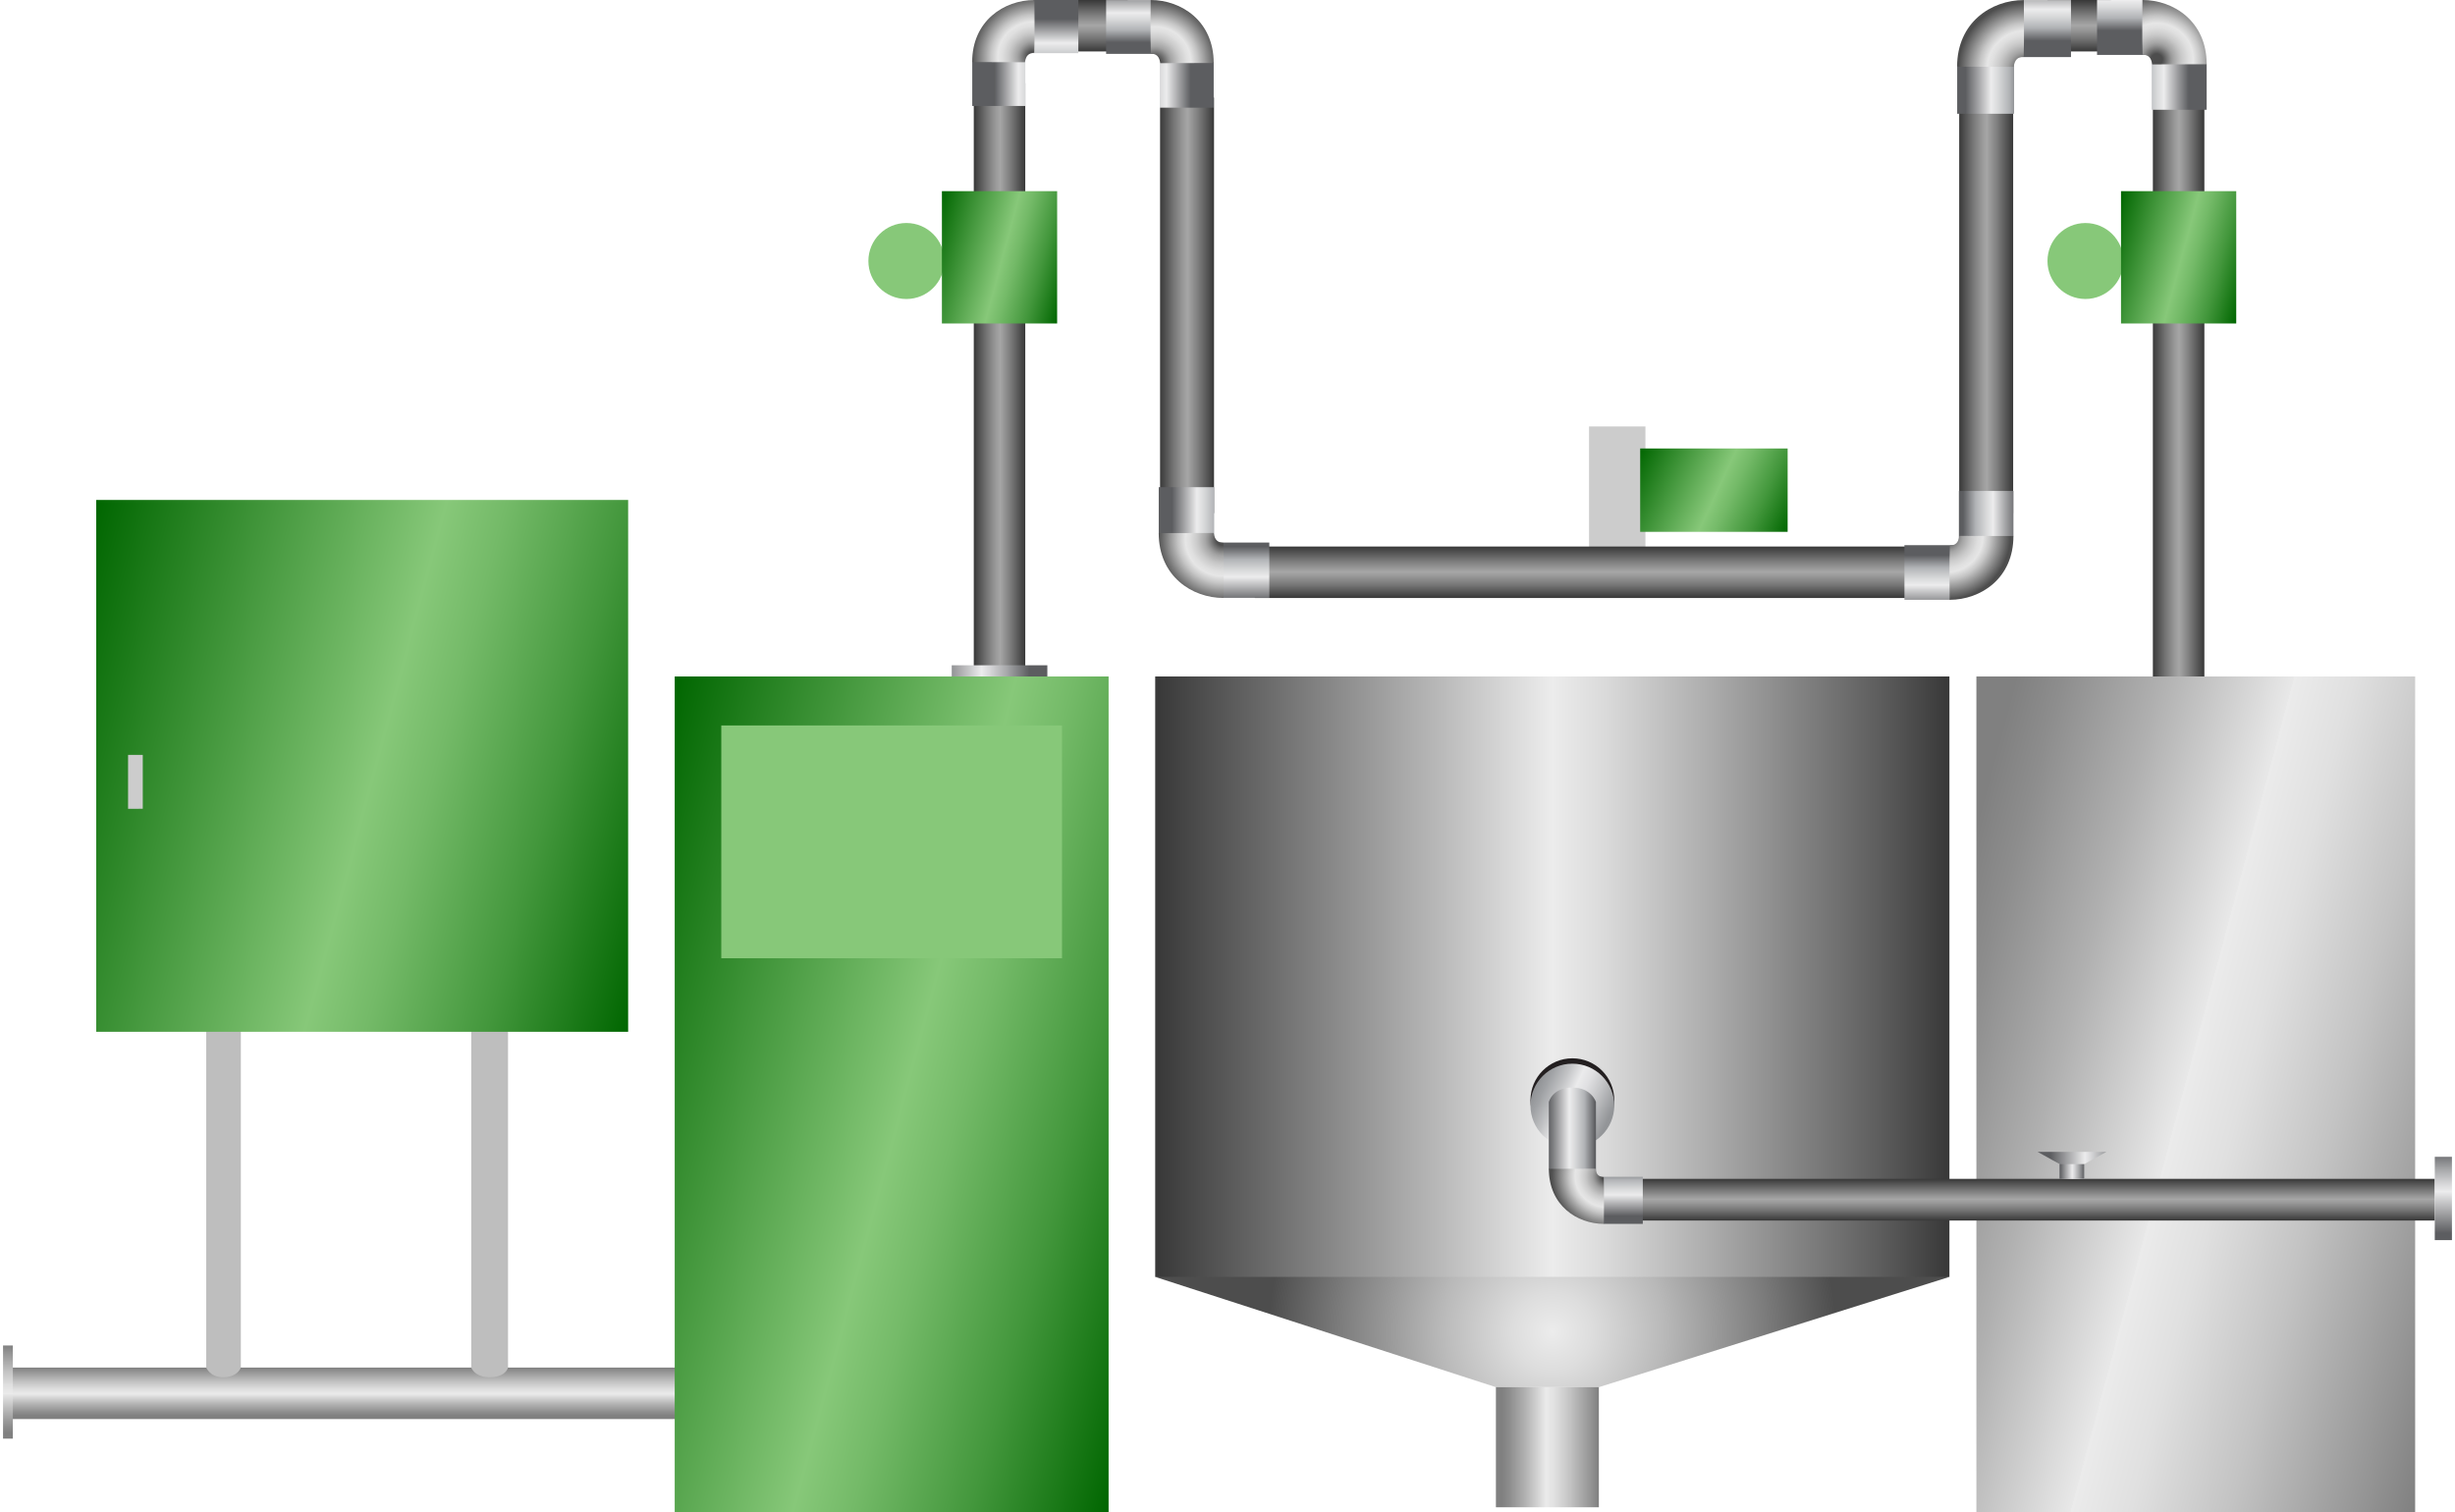 <svg version="1.1" xmlns="http://www.w3.org/2000/svg" xmlns:xlink="http://www.w3.org/1999/xlink" width="112px" height="69px" viewBox="0 0.001 112.5 69.479" enable-background="new 0 0.001 112.5 69.479" xml:space="preserve">
<g id="Group_Pipe2">
	<path fill="#CCCCCC" d="M75.449,19.594h-2.59v5.744h2.59V19.594z" />
	<path fill="none" d="M75.449,19.594h-2.59v5.744h2.59V19.594" />
	<linearGradient id="SVGID_1_" gradientUnits="userSpaceOnUse" x1="50.157" y1="2.365" x2="50.157" y2="9.765625e-004">
		<stop offset="0" style="stop-color:#383838" />
		<stop offset="0.01" style="stop-color:#3B3B3B" />
		<stop offset="0.25" style="stop-color:#757575" />
		<stop offset="0.42" style="stop-color:#989898" />
		<stop offset="0.51" style="stop-color:#A6A6A6" />
		<stop offset="0.69" style="stop-color:#818181" />
		<stop offset="1" style="stop-color:#383838" />
	</linearGradient>
	<path fill="url(#SVGID_1_)" d="M48.648,2.365h3.018V0.001h-3.018V2.365z" />
	<linearGradient id="SVGID_2_" gradientUnits="userSpaceOnUse" x1="95.375" y1="2.365" x2="95.375" y2="9.765625e-004">
		<stop offset="0" style="stop-color:#383838" />
		<stop offset="0.01" style="stop-color:#3B3B3B" />
		<stop offset="0.25" style="stop-color:#757575" />
		<stop offset="0.42" style="stop-color:#989898" />
		<stop offset="0.51" style="stop-color:#A6A6A6" />
		<stop offset="0.69" style="stop-color:#818181" />
		<stop offset="1" style="stop-color:#383838" />
	</linearGradient>
	<path fill="url(#SVGID_2_)" d="M93.918,2.365h2.915V0.001h-2.915V2.365z" />
	<linearGradient id="SVGID_3_" gradientUnits="userSpaceOnUse" x1="73" y1="27.477" x2="73" y2="25.112">
		<stop offset="0" style="stop-color:#383838" />
		<stop offset="0.01" style="stop-color:#3B3B3B" />
		<stop offset="0.25" style="stop-color:#757575" />
		<stop offset="0.42" style="stop-color:#989898" />
		<stop offset="0.51" style="stop-color:#A6A6A6" />
		<stop offset="0.69" style="stop-color:#818181" />
		<stop offset="1" style="stop-color:#383838" />
	</linearGradient>
	<path fill="url(#SVGID_3_)" d="M57.5,25.112h31v2.365h-31V25.112z" />
	<linearGradient id="SVGID_4_" gradientUnits="userSpaceOnUse" x1="53.153" y1="14.03" x2="55.631" y2="14.03">
		<stop offset="0" style="stop-color:#383838" />
		<stop offset="0.01" style="stop-color:#3B3B3B" />
		<stop offset="0.25" style="stop-color:#757575" />
		<stop offset="0.42" style="stop-color:#989898" />
		<stop offset="0.51" style="stop-color:#A6A6A6" />
		<stop offset="0.69" style="stop-color:#818181" />
		<stop offset="1" style="stop-color:#383838" />
	</linearGradient>
	<path fill="url(#SVGID_4_)" d="M53.153,23.581V4.479h2.478v19.101H53.153z" />
	<linearGradient id="SVGID_5_" gradientUnits="userSpaceOnUse" x1="89.863" y1="14.03" x2="92.342" y2="14.03">
		<stop offset="0" style="stop-color:#383838" />
		<stop offset="0.01" style="stop-color:#3B3B3B" />
		<stop offset="0.25" style="stop-color:#757575" />
		<stop offset="0.42" style="stop-color:#989898" />
		<stop offset="0.51" style="stop-color:#A6A6A6" />
		<stop offset="0.69" style="stop-color:#818181" />
		<stop offset="1" style="stop-color:#383838" />
	</linearGradient>
	<path fill="url(#SVGID_5_)" d="M89.863,23.581V4.479h2.479v19.101H89.863z" />
	<linearGradient id="SVGID_6_" gradientUnits="userSpaceOnUse" x1="44.595" y1="17.696" x2="46.96" y2="17.696">
		<stop offset="0" style="stop-color:#383838" />
		<stop offset="0.01" style="stop-color:#3B3B3B" />
		<stop offset="0.25" style="stop-color:#757575" />
		<stop offset="0.42" style="stop-color:#989898" />
		<stop offset="0.51" style="stop-color:#A6A6A6" />
		<stop offset="0.69" style="stop-color:#818181" />
		<stop offset="1" style="stop-color:#383838" />
	</linearGradient>
	<path fill="url(#SVGID_6_)" d="M44.595,31.579V3.813h2.365v27.766H44.595z" />
	<linearGradient id="SVGID_7_" gradientUnits="userSpaceOnUse" x1="98.76" y1="17.696" x2="101.125" y2="17.696">
		<stop offset="0" style="stop-color:#383838" />
		<stop offset="0.01" style="stop-color:#3B3B3B" />
		<stop offset="0.25" style="stop-color:#757575" />
		<stop offset="0.42" style="stop-color:#989898" />
		<stop offset="0.51" style="stop-color:#A6A6A6" />
		<stop offset="0.69" style="stop-color:#818181" />
		<stop offset="1" style="stop-color:#383838" />
	</linearGradient>
	<path fill="url(#SVGID_7_)" d="M98.76,31.579V3.813h2.365v27.766H98.76z" />
</g>
<g id="Group_PipeFittings">
	
		<linearGradient id="SVGID_8_" gradientUnits="userSpaceOnUse" x1="-2103.248" y1="6083.246" x2="-2102.248" y2="6083.246" gradientTransform="matrix(4.392 0 0 -4.392 9280.202 26746.26)">
		<stop offset="0" style="stop-color:#5C5D60" />
		<stop offset="0.5" style="stop-color:#ECECED" />
		<stop offset="0.58" style="stop-color:#D9D9DB" />
		<stop offset="0.76" style="stop-color:#A8A9AB" />
		<stop offset="1" style="stop-color:#5C5D60" />
	</linearGradient>
	<rect x="43.582" y="30.568" fill="url(#SVGID_8_)" width="4.392" height="1.015" />
	
		<linearGradient id="SVGID_9_" gradientUnits="userSpaceOnUse" x1="-2103.356" y1="6082.988" x2="-2102.356" y2="6082.988" gradientTransform="matrix(0 2.473 2.473 0 -14988.82 5200.971)">
		<stop offset="0" style="stop-color:#5C5D60" />
		<stop offset="0.45" style="stop-color:#ECECED" />
		<stop offset="0.57" style="stop-color:#D9DADB" />
		<stop offset="0.77" style="stop-color:#B1B3B6" />
		<stop offset="1" style="stop-color:#5C5D60" />
	</linearGradient>
	<polygon fill="url(#SVGID_9_)" points="52.726,0.003 54.501,2.477 50.674,2.477 50.674,0.003  " />
	
		<linearGradient id="SVGID_10_" gradientUnits="userSpaceOnUse" x1="-2103.212" y1="6083.331" x2="-2102.212" y2="6083.331" gradientTransform="matrix(-2.478 0 0 2.478 -5157.194 -15074.627)">
		<stop offset="0" style="stop-color:#5C5D60" />
		<stop offset="0.45" style="stop-color:#ECECED" />
		<stop offset="0.57" style="stop-color:#D9DADB" />
		<stop offset="0.77" style="stop-color:#B1B3B6" />
		<stop offset="1" style="stop-color:#5C5D60" />
	</linearGradient>
	<polygon fill="url(#SVGID_10_)" points="55.616,2.866 55.616,4.948 53.138,4.948 53.138,0.871  " />
	
		<linearGradient id="SVGID_11_" gradientUnits="userSpaceOnUse" x1="-2103.308" y1="6083.104" x2="-2102.309" y2="6083.104" gradientTransform="matrix(2.438 0 0 -2.438 5173.441 14836.631)">
		<stop offset="0" style="stop-color:#5C5D60" />
		<stop offset="0.45" style="stop-color:#ECECED" />
		<stop offset="0.57" style="stop-color:#D9DADB" />
		<stop offset="0.77" style="stop-color:#B1B3B6" />
		<stop offset="1" style="stop-color:#5C5D60" />
	</linearGradient>
	<polygon fill="url(#SVGID_11_)" points="44.524,2.848 46.962,1.099 46.962,4.871 44.524,4.871  " />
	
		<linearGradient id="SVGID_12_" gradientUnits="userSpaceOnUse" x1="-2103.235" y1="6083.276" x2="-2102.235" y2="6083.276" gradientTransform="matrix(0 2.441 2.441 0 -14804.322 5134.839)">
		<stop offset="0" style="stop-color:#5C5D60" />
		<stop offset="0.45" style="stop-color:#ECECED" />
		<stop offset="0.57" style="stop-color:#D9DADB" />
		<stop offset="0.77" style="stop-color:#B1B3B6" />
		<stop offset="1" style="stop-color:#5C5D60" />
	</linearGradient>
	<polygon fill="url(#SVGID_12_)" points="47.347,0.001 49.398,0.001 49.398,2.442 45.379,2.442  " />
	
		<linearGradient id="SVGID_13_" gradientUnits="userSpaceOnUse" x1="-2103.23" y1="6083.284" x2="-2102.23" y2="6083.284" gradientTransform="matrix(0 2.521 2.521 0 -15234.771 5301.196)">
		<stop offset="0" style="stop-color:#5C5D60" />
		<stop offset="0.45" style="stop-color:#ECECED" />
		<stop offset="0.57" style="stop-color:#D9DADB" />
		<stop offset="0.77" style="stop-color:#B1B3B6" />
		<stop offset="1" style="stop-color:#5C5D60" />
	</linearGradient>
	<polygon fill="url(#SVGID_13_)" points="98.287,0.003 100.096,2.524 96.195,2.524 96.195,0.003  " />
	
		<linearGradient id="SVGID_14_" gradientUnits="userSpaceOnUse" x1="-2103.273" y1="6083.189" x2="-2102.273" y2="6083.189" gradientTransform="matrix(-2.525 0 0 2.525 -5210.373 -15359.516)">
		<stop offset="0" style="stop-color:#5C5D60" />
		<stop offset="0.45" style="stop-color:#ECECED" />
		<stop offset="0.57" style="stop-color:#D9DADB" />
		<stop offset="0.77" style="stop-color:#B1B3B6" />
		<stop offset="1" style="stop-color:#5C5D60" />
	</linearGradient>
	<polygon fill="url(#SVGID_14_)" points="101.231,2.921 101.231,5.043 98.706,5.043 98.706,0.887  " />
	
		<linearGradient id="SVGID_15_" gradientUnits="userSpaceOnUse" x1="-2103.17" y1="6083.429" x2="-2102.17" y2="6083.429" gradientTransform="matrix(2.615 0 0 -2.615 5589.982 15912.584)">
		<stop offset="0" style="stop-color:#5C5D60" />
		<stop offset="0.45" style="stop-color:#ECECED" />
		<stop offset="0.57" style="stop-color:#D9DADB" />
		<stop offset="0.77" style="stop-color:#B1B3B6" />
		<stop offset="1" style="stop-color:#5C5D60" />
	</linearGradient>
	<polygon fill="url(#SVGID_15_)" points="89.77,3.059 92.385,1.181 92.385,5.227 89.77,5.227  " />
	
		<linearGradient id="SVGID_16_" gradientUnits="userSpaceOnUse" x1="-2103.184" y1="6083.398" x2="-2102.184" y2="6083.398" gradientTransform="matrix(0 2.62 2.62 0 -15843.226 5509.504)">
		<stop offset="0" style="stop-color:#5C5D60" />
		<stop offset="0.45" style="stop-color:#ECECED" />
		<stop offset="0.57" style="stop-color:#D9DADB" />
		<stop offset="0.77" style="stop-color:#B1B3B6" />
		<stop offset="1" style="stop-color:#5C5D60" />
	</linearGradient>
	<polygon fill="url(#SVGID_16_)" points="92.797,0.003 94.998,0.003 94.998,2.623 90.687,2.623  " />
	
		<linearGradient id="SVGID_17_" gradientUnits="userSpaceOnUse" x1="-2103.291" y1="6083.144" x2="-2102.291" y2="6083.144" gradientTransform="matrix(-2.505 0 0 2.505 -5176.181 -15213.17)">
		<stop offset="0" style="stop-color:#5C5D60" />
		<stop offset="0.45" style="stop-color:#ECECED" />
		<stop offset="0.57" style="stop-color:#D9DADB" />
		<stop offset="0.77" style="stop-color:#B1B3B6" />
		<stop offset="1" style="stop-color:#5C5D60" />
	</linearGradient>
	<polygon fill="url(#SVGID_17_)" points="92.354,24.635 89.849,26.432 89.849,22.559 92.354,22.559  " />
	
		<linearGradient id="SVGID_18_" gradientUnits="userSpaceOnUse" x1="-2103.332" y1="6083.046" x2="-2102.332" y2="6083.046" gradientTransform="matrix(0 -2.51 -2.51 0 15356.637 -5251.383)">
		<stop offset="0" style="stop-color:#5C5D60" />
		<stop offset="0.45" style="stop-color:#ECECED" />
		<stop offset="0.57" style="stop-color:#D9DADB" />
		<stop offset="0.77" style="stop-color:#B1B3B6" />
		<stop offset="1" style="stop-color:#5C5D60" />
	</linearGradient>
	<polygon fill="url(#SVGID_18_)" points="89.454,27.561 87.347,27.561 87.347,25.051 91.475,25.051  " />
	
		<linearGradient id="SVGID_19_" gradientUnits="userSpaceOnUse" x1="-2103.142" y1="6083.494" x2="-2102.142" y2="6083.494" gradientTransform="matrix(0 -2.544 -2.544 0 15532.004 -5322.71)">
		<stop offset="0" style="stop-color:#5C5D60" />
		<stop offset="0.45" style="stop-color:#ECECED" />
		<stop offset="0.57" style="stop-color:#D9DADB" />
		<stop offset="0.77" style="stop-color:#B1B3B6" />
		<stop offset="1" style="stop-color:#5C5D60" />
	</linearGradient>
	<polygon fill="url(#SVGID_19_)" points="56.062,27.472 54.236,24.928 58.171,24.928 58.171,27.472  " />
	
		<linearGradient id="SVGID_20_" gradientUnits="userSpaceOnUse" x1="-2103.156" y1="6083.463" x2="-2102.156" y2="6083.463" gradientTransform="matrix(2.548 0 0 -2.548 5412.562 15526.971)">
		<stop offset="0" style="stop-color:#5C5D60" />
		<stop offset="0.45" style="stop-color:#ECECED" />
		<stop offset="0.57" style="stop-color:#D9DADB" />
		<stop offset="0.77" style="stop-color:#B1B3B6" />
		<stop offset="1" style="stop-color:#5C5D60" />
	</linearGradient>
	<polygon fill="url(#SVGID_20_)" points="53.091,24.527 53.091,22.386 55.639,22.386 55.639,26.58  " />
	
		<radialGradient id="SVGID_21_" cx="-203.426" cy="154.275" r="23.779" gradientTransform="matrix(-0.12 0.009 0.009 0.119 21.53 -13.908)" gradientUnits="userSpaceOnUse">
		<stop offset="0" style="stop-color:#4D4D4D" />
		<stop offset="0.09" style="stop-color:#4D4D4D" />
		<stop offset="0.14" style="stop-color:#696969" />
		<stop offset="0.22" style="stop-color:#949494" />
		<stop offset="0.26" style="stop-color:#A5A5A5" />
		<stop offset="0.36" style="stop-color:#C2C2C2" />
		<stop offset="0.4" style="stop-color:#CCCCCC" />
		<stop offset="0.5" style="stop-color:#DFDFDF" />
		<stop offset="0.57" style="stop-color:#E6E6E6" />
		<stop offset="0.68" style="stop-color:#C6C6C6" />
		<stop offset="0.89" style="stop-color:#767676" />
		<stop offset="1" style="stop-color:#4D4D4D" />
	</radialGradient>
	<path fill="url(#SVGID_21_)" d="M47.379,0.003c-1.394,0-2.858,0.957-2.858,2.851l2.423,0.007c0.05-0.333,0.188-0.414,0.428-0.435   C47.399,1.792,47.379,0.003,47.379,0.003z" />
	
		<radialGradient id="SVGID_22_" cx="-579.614" cy="182.822" r="23.765" gradientTransform="matrix(-0.129 0.009 0.009 0.128 16.483 -15.035)" gradientUnits="userSpaceOnUse">
		<stop offset="0" style="stop-color:#4D4D4D" />
		<stop offset="0.09" style="stop-color:#4D4D4D" />
		<stop offset="0.14" style="stop-color:#696969" />
		<stop offset="0.22" style="stop-color:#949494" />
		<stop offset="0.26" style="stop-color:#A5A5A5" />
		<stop offset="0.36" style="stop-color:#C2C2C2" />
		<stop offset="0.4" style="stop-color:#CCCCCC" />
		<stop offset="0.5" style="stop-color:#DFDFDF" />
		<stop offset="0.57" style="stop-color:#E6E6E6" />
		<stop offset="0.68" style="stop-color:#C6C6C6" />
		<stop offset="0.89" style="stop-color:#767676" />
		<stop offset="1" style="stop-color:#4D4D4D" />
	</radialGradient>
	<path fill="url(#SVGID_22_)" d="M92.832,0.004c-1.496,0-3.066,1.026-3.066,3.06l2.598,0.008c0.055-0.358,0.205-0.444,0.461-0.467   C92.854,1.923,92.832,0.004,92.832,0.004z" />
	
		<radialGradient id="SVGID_23_" cx="793.744" cy="53.434" r="21.516" gradientTransform="matrix(0.134 0.01 -0.01 0.134 -52.906 -12.219)" gradientUnits="userSpaceOnUse">
		<stop offset="0" style="stop-color:#4D4D4D" />
		<stop offset="0.09" style="stop-color:#4D4D4D" />
		<stop offset="0.14" style="stop-color:#696969" />
		<stop offset="0.22" style="stop-color:#949494" />
		<stop offset="0.26" style="stop-color:#A5A5A5" />
		<stop offset="0.36" style="stop-color:#C2C2C2" />
		<stop offset="0.4" style="stop-color:#CCCCCC" />
		<stop offset="0.5" style="stop-color:#DFDFDF" />
		<stop offset="0.57" style="stop-color:#E6E6E6" />
		<stop offset="0.68" style="stop-color:#C6C6C6" />
		<stop offset="0.89" style="stop-color:#767676" />
		<stop offset="1" style="stop-color:#4D4D4D" />
	</radialGradient>
	<path fill="url(#SVGID_23_)" d="M52.722,0.002c1.411,0,2.894,0.971,2.894,2.894l-2.453,0.007c-0.051-0.338-0.19-0.42-0.433-0.442   C52.7,1.817,52.722,0.002,52.722,0.002z" />
	
		<radialGradient id="SVGID_24_" cx="1132.947" cy="28.671" r="21.521" gradientTransform="matrix(0.137 0.01 -0.01 0.136 -55.992 -12.493)" gradientUnits="userSpaceOnUse">
		<stop offset="0" style="stop-color:#4D4D4D" />
		<stop offset="0.09" style="stop-color:#4D4D4D" />
		<stop offset="0.14" style="stop-color:#696969" />
		<stop offset="0.22" style="stop-color:#949494" />
		<stop offset="0.26" style="stop-color:#A5A5A5" />
		<stop offset="0.36" style="stop-color:#C2C2C2" />
		<stop offset="0.4" style="stop-color:#CCCCCC" />
		<stop offset="0.5" style="stop-color:#DFDFDF" />
		<stop offset="0.57" style="stop-color:#E6E6E6" />
		<stop offset="0.68" style="stop-color:#C6C6C6" />
		<stop offset="0.89" style="stop-color:#767676" />
		<stop offset="1" style="stop-color:#4D4D4D" />
	</radialGradient>
	<path fill="url(#SVGID_24_)" d="M98.28,0.001c1.439,0,2.951,0.99,2.951,2.952L98.73,2.96c-0.052-0.345-0.195-0.428-0.442-0.451   C98.258,1.852,98.28,0.001,98.28,0.001z" />
	
		<radialGradient id="SVGID_25_" cx="-1084.464" cy="561.607" r="23.772" gradientTransform="matrix(-0.125 -0.009 0.009 -0.124 -84.6 84.666)" gradientUnits="userSpaceOnUse">
		<stop offset="0" style="stop-color:#4D4D4D" />
		<stop offset="0.09" style="stop-color:#4D4D4D" />
		<stop offset="0.14" style="stop-color:#696969" />
		<stop offset="0.22" style="stop-color:#949494" />
		<stop offset="0.26" style="stop-color:#A5A5A5" />
		<stop offset="0.36" style="stop-color:#C2C2C2" />
		<stop offset="0.4" style="stop-color:#CCCCCC" />
		<stop offset="0.5" style="stop-color:#DFDFDF" />
		<stop offset="0.57" style="stop-color:#E6E6E6" />
		<stop offset="0.68" style="stop-color:#C6C6C6" />
		<stop offset="0.89" style="stop-color:#767676" />
		<stop offset="1" style="stop-color:#4D4D4D" />
	</radialGradient>
	<path fill="url(#SVGID_25_)" d="M56.07,27.476c-1.454,0-2.98-1-2.98-2.98l2.526-0.008c0.053,0.349,0.196,0.433,0.447,0.456   C56.09,25.606,56.07,27.476,56.07,27.476z" />
	
		<radialGradient id="SVGID_26_" cx="862.607" cy="271.813" r="19.812" gradientTransform="matrix(0.147 -0.011 -0.011 -0.147 -34.523 74.074)" gradientUnits="userSpaceOnUse">
		<stop offset="0" style="stop-color:#4D4D4D" />
		<stop offset="0.09" style="stop-color:#4D4D4D" />
		<stop offset="0.14" style="stop-color:#696969" />
		<stop offset="0.22" style="stop-color:#949494" />
		<stop offset="0.26" style="stop-color:#A5A5A5" />
		<stop offset="0.36" style="stop-color:#C2C2C2" />
		<stop offset="0.4" style="stop-color:#CCCCCC" />
		<stop offset="0.5" style="stop-color:#DFDFDF" />
		<stop offset="0.57" style="stop-color:#E6E6E6" />
		<stop offset="0.68" style="stop-color:#C6C6C6" />
		<stop offset="0.89" style="stop-color:#767676" />
		<stop offset="1" style="stop-color:#4D4D4D" />
	</radialGradient>
	<path fill="url(#SVGID_26_)" d="M89.424,27.56c1.428,0,2.93-0.983,2.93-2.93l-2.482-0.007c-0.053,0.343-0.193,0.425-0.439,0.447   C89.402,25.722,89.424,27.56,89.424,27.56z" />
</g>
<g id="Group_Pipe1">
	<linearGradient id="SVGID_27_" gradientUnits="userSpaceOnUse" x1="15.839" y1="65.201" x2="15.839" y2="62.836">
		<stop offset="0.06" style="stop-color:#808080" />
		<stop offset="0.13" style="stop-color:#8D8D8D" />
		<stop offset="0.28" style="stop-color:#B0B0B0" />
		<stop offset="0.48" style="stop-color:#E8E8E8" />
		<stop offset="0.48" style="stop-color:#EBEBEB" />
		<stop offset="0.57" style="stop-color:#E0E0E0" />
		<stop offset="0.72" style="stop-color:#C3C3C3" />
		<stop offset="0.92" style="stop-color:#949494" />
		<stop offset="1" style="stop-color:#808080" />
	</linearGradient>
	<path fill="url(#SVGID_27_)" d="M0.366,62.836h30.946v2.365H0.366V62.836z" />
	<linearGradient id="SVGID_28_" gradientUnits="userSpaceOnUse" x1="0.227" y1="66.102" x2="0.227" y2="61.822">
		<stop offset="0.06" style="stop-color:#808080" />
		<stop offset="0.13" style="stop-color:#8D8D8D" />
		<stop offset="0.28" style="stop-color:#B0B0B0" />
		<stop offset="0.48" style="stop-color:#E8E8E8" />
		<stop offset="0.48" style="stop-color:#EBEBEB" />
		<stop offset="0.57" style="stop-color:#E0E0E0" />
		<stop offset="0.72" style="stop-color:#C3C3C3" />
		<stop offset="0.92" style="stop-color:#949494" />
		<stop offset="1" style="stop-color:#808080" />
	</linearGradient>
	<path fill="url(#SVGID_28_)" d="M0.452,61.822H0.001v4.279h0.451V61.822z" />
</g>
<g id="Group_FlowMeter">
	<linearGradient id="SVGID_29_" gradientUnits="userSpaceOnUse" x1="75.08" y1="20.884" x2="82.111" y2="24.162">
		<stop offset="0" style="stop-color:#006600" />
		<stop offset="0.52" style="stop-color:#87C879" />
		<stop offset="0.61" style="stop-color:#74BA68" />
		<stop offset="0.79" style="stop-color:#43973C" />
		<stop offset="1" style="stop-color:#006600" />
	</linearGradient>
	<path fill="url(#SVGID_29_)" d="M75.208,20.607h6.773v3.83h-6.773V20.607z" />
	<circle fill="#87C879" cx="41.499" cy="11.993" r="1.746" />
	<circle fill="#87C879" cx="95.663" cy="11.993" r="1.745" />
	<linearGradient id="SVGID_30_" gradientUnits="userSpaceOnUse" x1="96.713" y1="10.959" x2="103.172" y2="12.689">
		<stop offset="0" style="stop-color:#006600" />
		<stop offset="0.52" style="stop-color:#87C879" />
		<stop offset="0.61" style="stop-color:#74BA68" />
		<stop offset="0.79" style="stop-color:#43973C" />
		<stop offset="1" style="stop-color:#006600" />
	</linearGradient>
	<path fill="url(#SVGID_30_)" d="M97.296,14.864v-6.08h5.293v6.08H97.296z" />
	<linearGradient id="SVGID_31_" gradientUnits="userSpaceOnUse" x1="42.548" y1="10.959" x2="49.007" y2="12.689">
		<stop offset="0" style="stop-color:#006600" />
		<stop offset="0.52" style="stop-color:#87C879" />
		<stop offset="0.61" style="stop-color:#74BA68" />
		<stop offset="0.79" style="stop-color:#43973C" />
		<stop offset="1" style="stop-color:#006600" />
	</linearGradient>
	<path fill="url(#SVGID_31_)" d="M43.131,14.864v-6.08h5.293v6.08H43.131z" />
</g>
<g id="Group_Tank3">
	<linearGradient id="SVGID_32_" gradientUnits="userSpaceOnUse" x1="86.527" y1="46.475" x2="114.933" y2="54.086">
		<stop offset="0.06" style="stop-color:#808080" />
		<stop offset="0.13" style="stop-color:#8D8D8D" />
		<stop offset="0.28" style="stop-color:#B0B0B0" />
		<stop offset="0.48" style="stop-color:#E8E8E8" />
		<stop offset="0.48" style="stop-color:#EBEBEB" />
		<stop offset="0.57" style="stop-color:#E0E0E0" />
		<stop offset="0.72" style="stop-color:#C3C3C3" />
		<stop offset="0.92" style="stop-color:#949494" />
		<stop offset="1" style="stop-color:#808080" />
	</linearGradient>
	<path fill="url(#SVGID_32_)" d="M90.652,31.081h20.156v38.4H90.652V31.081z" />
</g>
<g id="Group_Tank2">
	<linearGradient id="SVGID_33_" gradientUnits="userSpaceOnUse" x1="26.724" y1="46.503" x2="54.921" y2="54.058">
		<stop offset="0" style="stop-color:#006600" />
		<stop offset="0.52" style="stop-color:#87C879" />
		<stop offset="0.61" style="stop-color:#74BA68" />
		<stop offset="0.79" style="stop-color:#43973C" />
		<stop offset="1" style="stop-color:#006600" />
	</linearGradient>
	<path fill="url(#SVGID_33_)" d="M30.856,31.081h19.932v38.4H30.856V31.081z" />
	<path fill="#87C879" d="M32.996,33.333h15.652V44.03H32.996V33.333z" />
</g>
<g id="Group_Tank1">
	<linearGradient id="SVGID_34_" gradientUnits="userSpaceOnUse" x1="52.928" y1="46.103" x2="89.414" y2="46.103">
		<stop offset="0" style="stop-color:#383838" />
		<stop offset="0.5" style="stop-color:#ECECEC" />
		<stop offset="0.57" style="stop-color:#D9D9D9" />
		<stop offset="0.71" style="stop-color:#A8A8A8" />
		<stop offset="0.92" style="stop-color:#5A5A5A" />
		<stop offset="1" style="stop-color:#383838" />
	</linearGradient>
	<path fill="url(#SVGID_34_)" d="M52.928,31.081h36.486V58.67l-18.713,2.457L52.928,58.67V31.081z" />
	<radialGradient id="SVGID_35_" cx="71.171" cy="61.203" r="13.024" gradientUnits="userSpaceOnUse">
		<stop offset="0" style="stop-color:#ECECEC" />
		<stop offset="0.14" style="stop-color:#DDDDDD" />
		<stop offset="0.4" style="stop-color:#B8B8B8" />
		<stop offset="0.75" style="stop-color:#7C7C7C" />
		<stop offset="1" style="stop-color:#4D4D4D" />
	</radialGradient>
	<path fill="url(#SVGID_35_)" d="M89.414,58.67l-16.104,5.066h-4.73L52.928,58.67H89.414z" />
	<linearGradient id="SVGID_36_" gradientUnits="userSpaceOnUse" x1="68.58" y1="66.496" x2="73.311" y2="66.496">
		<stop offset="0.06" style="stop-color:#808080" />
		<stop offset="0.13" style="stop-color:#8D8D8D" />
		<stop offset="0.28" style="stop-color:#B0B0B0" />
		<stop offset="0.48" style="stop-color:#E8E8E8" />
		<stop offset="0.48" style="stop-color:#EBEBEB" />
		<stop offset="0.57" style="stop-color:#E0E0E0" />
		<stop offset="0.72" style="stop-color:#C3C3C3" />
		<stop offset="0.92" style="stop-color:#949494" />
		<stop offset="1" style="stop-color:#808080" />
	</linearGradient>
	<path fill="url(#SVGID_36_)" d="M68.58,63.736h4.73v5.519h-4.73V63.736z" />
</g>
<g id="Group_Pipe3">
	<linearGradient id="SVGID_37_" gradientUnits="userSpaceOnUse" x1="93.043" y1="56.08" x2="93.043" y2="54.165">
		<stop offset="0" style="stop-color:#383838" />
		<stop offset="0.01" style="stop-color:#3B3B3B" />
		<stop offset="0.25" style="stop-color:#757575" />
		<stop offset="0.42" style="stop-color:#989898" />
		<stop offset="0.51" style="stop-color:#A6A6A6" />
		<stop offset="0.69" style="stop-color:#818181" />
		<stop offset="1" style="stop-color:#383838" />
	</linearGradient>
	<path fill="url(#SVGID_37_)" d="M74.375,54.165h37.335v1.915H74.375V54.165z" />
</g>
<g id="Group_PipeFitting3">
	<circle fill="#231F20" cx="72.093" cy="50.552" r="1.925" />
	
		<linearGradient id="SVGID_38_" gradientUnits="userSpaceOnUse" x1="-2103.087" y1="6083.25" x2="-2102.088" y2="6083.25" gradientTransform="matrix(3.491 1.628 1.628 -3.491 -2490.111 24707.982)">
		<stop offset="0" style="stop-color:#939598" />
		<stop offset="0.06" style="stop-color:#939598" />
		<stop offset="0.15" style="stop-color:#A0A2A5" />
		<stop offset="0.32" style="stop-color:#C3C4C6" />
		<stop offset="0.48" style="stop-color:#EBEBEC" />
		<stop offset="0.59" style="stop-color:#E0E0E2" />
		<stop offset="0.76" style="stop-color:#C3C4C6" />
		<stop offset="0.99" style="stop-color:#949699" />
		<stop offset="1" style="stop-color:#939598" />
	</linearGradient>
	<circle fill="url(#SVGID_38_)" cx="72.093" cy="50.798" r="1.925" />
	
		<linearGradient id="SVGID_39_" gradientUnits="userSpaceOnUse" x1="-2103.211" y1="6083.334" x2="-2102.211" y2="6083.334" gradientTransform="matrix(0 -3.828 -3.828 0 23399.713 -7994.322)">
		<stop offset="0" style="stop-color:#5C5D60" />
		<stop offset="0.5" style="stop-color:#ECECED" />
		<stop offset="0.58" style="stop-color:#D9D9DB" />
		<stop offset="0.76" style="stop-color:#A8A9AB" />
		<stop offset="1" style="stop-color:#5C5D60" />
	</linearGradient>
	<rect x="111.71" y="53.152" fill="url(#SVGID_39_)" width="0.788" height="3.828" />
	
		<linearGradient id="SVGID_40_" gradientUnits="userSpaceOnUse" x1="-2103.371" y1="6082.953" x2="-2102.371" y2="6082.953" gradientTransform="matrix(0 -2.16 -2.16 0 13214.05 -4487.469)">
		<stop offset="0" style="stop-color:#5C5D60" />
		<stop offset="0.45" style="stop-color:#ECECED" />
		<stop offset="0.57" style="stop-color:#D9DADB" />
		<stop offset="0.77" style="stop-color:#B1B3B6" />
		<stop offset="1" style="stop-color:#5C5D60" />
	</linearGradient>
	<polygon fill="url(#SVGID_40_)" points="73.535,56.232 71.985,54.072 75.328,54.072 75.328,56.232  " />
	
		<linearGradient id="SVGID_41_" gradientUnits="userSpaceOnUse" x1="-2103.142" y1="6083.498" x2="-2102.142" y2="6083.498" gradientTransform="matrix(2.165 0 0 -2.165 4624.313 13223.494)">
		<stop offset="0" style="stop-color:#5C5D60" />
		<stop offset="0.45" style="stop-color:#ECECED" />
		<stop offset="0.57" style="stop-color:#D9DADB" />
		<stop offset="0.77" style="stop-color:#B1B3B6" />
		<stop offset="1" style="stop-color:#5C5D60" />
	</linearGradient>
	<path fill="url(#SVGID_41_)" d="M71.011,53.731v-3.095c0,0,0.16-0.666,1.072-0.666c0.89,0,1.093,0.666,1.093,0.666v4.838   L71.011,53.731z" />
	
		<linearGradient id="SVGID_42_" gradientUnits="userSpaceOnUse" x1="-2103.256" y1="6083.227" x2="-2102.256" y2="6083.227" gradientTransform="matrix(3.154 0 0 -3.154 6727.767 19241.865)">
		<stop offset="0" style="stop-color:#5C5D60" />
		<stop offset="0.5" style="stop-color:#ECECED" />
		<stop offset="0.58" style="stop-color:#D9D9DB" />
		<stop offset="0.76" style="stop-color:#A8A9AB" />
		<stop offset="1" style="stop-color:#5C5D60" />
	</linearGradient>
	<polygon fill="url(#SVGID_42_)" points="95.607,53.488 95.607,54.165 94.48,54.165 94.48,53.488 93.467,52.926 96.621,52.926  " />
	
		<linearGradient id="SVGID_43_" gradientUnits="userSpaceOnUse" x1="-2103.501" y1="6082.646" x2="-2102.501" y2="6082.646" gradientTransform="matrix(1.127 0 0 -1.127 2465.126 6908.97)">
		<stop offset="0" style="stop-color:#5C5D60" />
		<stop offset="0.5" style="stop-color:#ECECED" />
		<stop offset="0.58" style="stop-color:#D9D9DB" />
		<stop offset="0.76" style="stop-color:#A8A9AB" />
		<stop offset="1" style="stop-color:#5C5D60" />
	</linearGradient>
	<rect x="94.48" y="53.488" fill="url(#SVGID_43_)" width="1.127" height="0.677" />
	
		<radialGradient id="SVGID_44_" cx="-1270.336" cy="304.304" r="23.773" gradientTransform="matrix(-0.106 -0.008 0.008 -0.106 -63.432 76.124)" gradientUnits="userSpaceOnUse">
		<stop offset="0" style="stop-color:#4D4D4D" />
		<stop offset="0.09" style="stop-color:#4D4D4D" />
		<stop offset="0.14" style="stop-color:#696969" />
		<stop offset="0.22" style="stop-color:#949494" />
		<stop offset="0.26" style="stop-color:#A5A5A5" />
		<stop offset="0.36" style="stop-color:#C2C2C2" />
		<stop offset="0.4" style="stop-color:#CCCCCC" />
		<stop offset="0.5" style="stop-color:#DFDFDF" />
		<stop offset="0.57" style="stop-color:#E6E6E6" />
		<stop offset="0.68" style="stop-color:#C6C6C6" />
		<stop offset="0.89" style="stop-color:#767676" />
		<stop offset="1" style="stop-color:#4D4D4D" />
	</radialGradient>
	<path fill="url(#SVGID_44_)" d="M73.539,56.233c-1.232,0-2.527-0.849-2.527-2.528l2.143-0.007c0.045,0.296,0.166,0.367,0.379,0.387   C73.557,54.647,73.539,56.233,73.539,56.233z" />
</g>
<g id="Group_ControlBox">
	<path fill="#BEBEBE" d="M23.199,46.906v15.93c0,0-0.09,0.445-0.846,0.445c-0.697,0-0.844-0.445-0.844-0.445v-15.93H23.199z" />
	<path fill="#BEBEBE" d="M10.925,46.906v15.93c0,0-0.132,0.445-0.82,0.445c-0.6,0-0.771-0.445-0.771-0.445v-15.93H10.925z" />
	<linearGradient id="SVGID_45_" gradientUnits="userSpaceOnUse" x1="2.044" y1="31.317" x2="30.953" y2="39.063">
		<stop offset="0" style="stop-color:#006600" />
		<stop offset="0.52" style="stop-color:#87C879" />
		<stop offset="0.61" style="stop-color:#74BA68" />
		<stop offset="0.79" style="stop-color:#43973C" />
		<stop offset="1" style="stop-color:#006600" />
	</linearGradient>
	<path fill="url(#SVGID_45_)" d="M4.281,22.972h24.436v24.436H4.281V22.972z" />
	<path fill="#CCCCCC" d="M5.745,34.684H6.42v2.478H5.745V34.684z" />
</g>
</svg>
